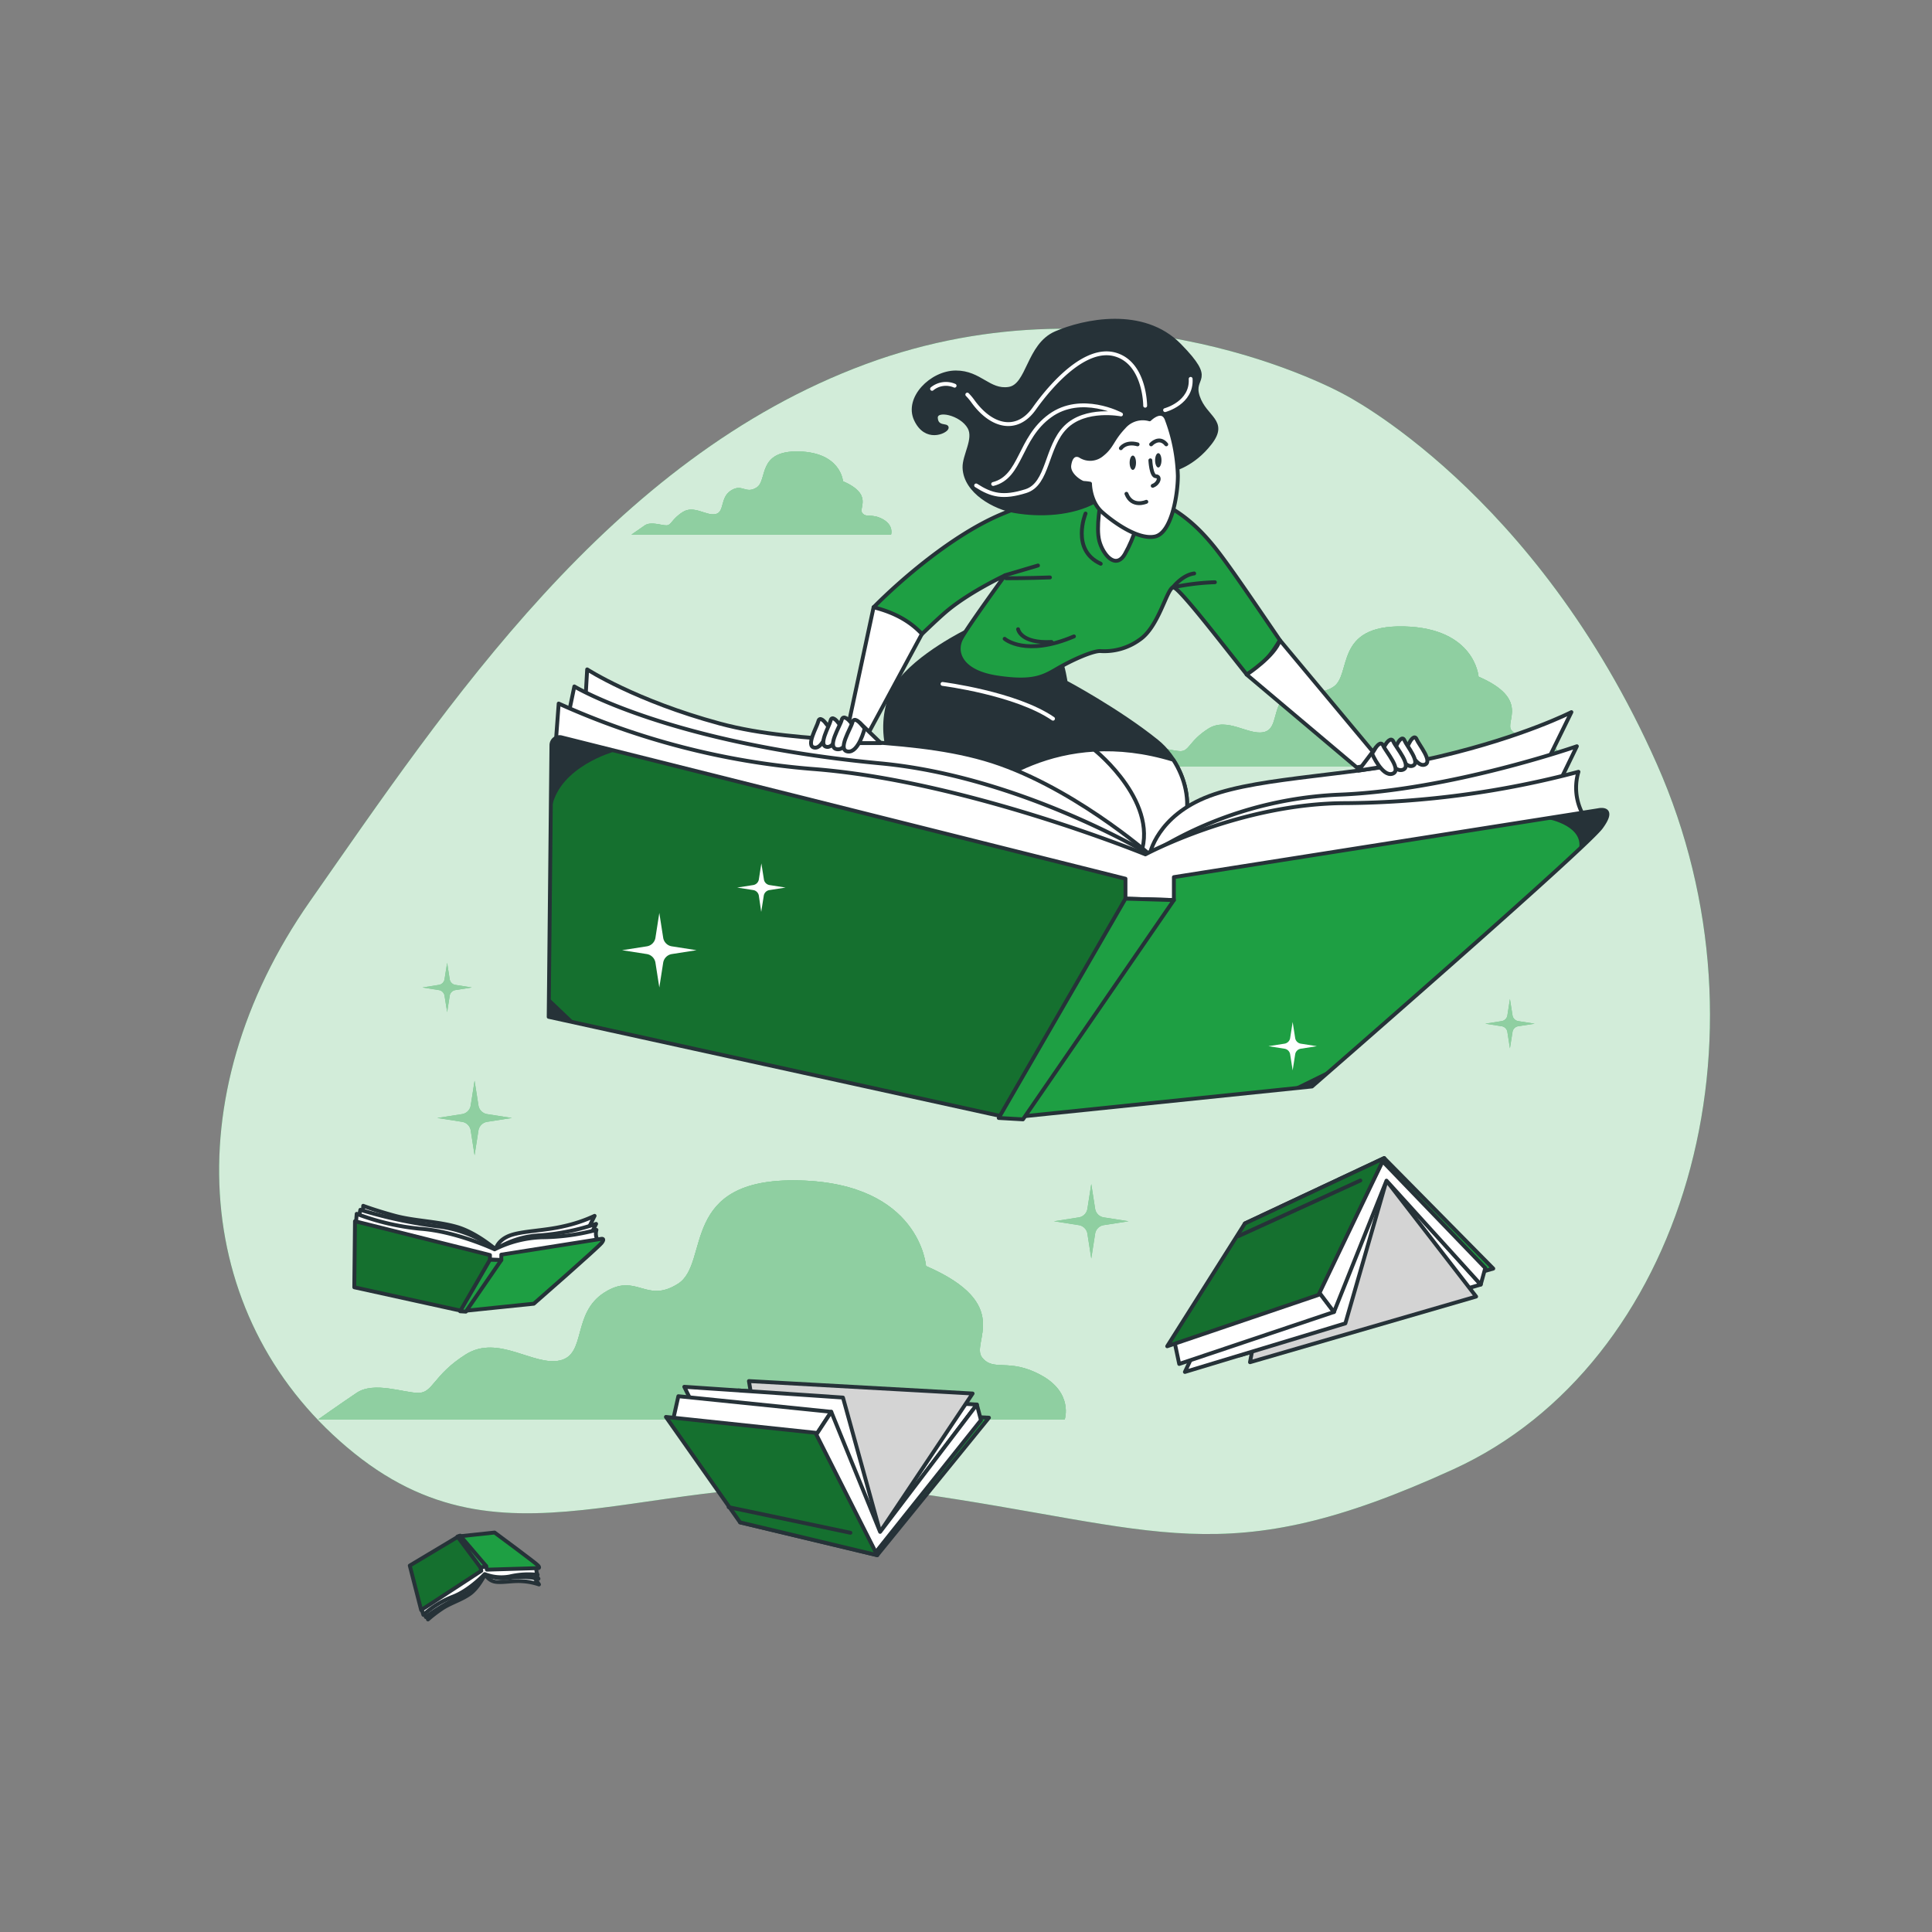 <svg xmlns="http://www.w3.org/2000/svg" xmlns:xlink="http://www.w3.org/1999/xlink" viewBox="0 0 500 500"><rect x="0" y="0" width="500" height="500" fill="#808080" stroke="none"/><defs><clipPath id="freepik--clip-path--inject-9"><path d="M91.87,316.05l34.93,8.75V326l2.94.08v-1.38l25.83-4.08s1.13-.26.17,1-17.59,15.78-17.59,15.78l-18.46,1.9-28-6.15Z" style="fill:#1E9F43;stroke:#263238;stroke-linecap:round;stroke-linejoin:round"></path></clipPath><clipPath id="freepik--clip-path-2--inject-9"><path d="M109,416.69l15.56-10.16-.21-.81,1.43-.42.23.93,13.28-.4s.59,0-.09-.72S128,396.62,128,396.62l-9.33,1-12.62,7.55Z" style="fill:#1E9F43;stroke:#263238;stroke-linecap:round;stroke-linejoin:round"></path></clipPath><clipPath id="freepik--clip-path-3--inject-9"><polygon points="358.82 305.55 382.02 335.55 323.5 352.54 330.3 316.48 358.82 305.55" style="fill:#fff;stroke:#263238;stroke-linecap:round;stroke-linejoin:round"></polygon></clipPath><clipPath id="freepik--clip-path-4--inject-9"><polygon points="358.22 299.71 341.24 335.11 302.07 348.41 322.17 316.63 358.22 299.71" style="fill:#1E9F43;stroke:#263238;stroke-linecap:round;stroke-linejoin:round"></polygon></clipPath><clipPath id="freepik--clip-path-5--inject-9"><polygon points="227.77 396.45 251.71 360.64 193.82 357.42 199.63 392.2 227.77 396.45" style="fill:#fff;stroke:#263238;stroke-linecap:round;stroke-linejoin:round"></polygon></clipPath><clipPath id="freepik--clip-path-6--inject-9"><polygon points="227.02 402.48 211.03 370.8 172.34 366.7 191.53 393.99 227.02 402.48" style="fill:#1E9F43;stroke:#263238;stroke-linecap:round;stroke-linejoin:round"></polygon></clipPath><clipPath id="freepik--clip-path-7--inject-9"><path d="M145.33,190.83l145.94,36.58v5.16l12.53.37V227l109.83-17.32s4.79-1.11.74,4.42-74.82,67.08-74.82,67.08l-78.5,8.11L142,263.16l.71-70.31A2.1,2.1,0,0,1,145.33,190.83Z" style="fill:#1E9F43;stroke:#263238;stroke-linecap:round;stroke-linejoin:round"></path></clipPath></defs><g id="freepik--background-simple--inject-9"><path d="M347.73,102S290.1,69.77,224,94.25s-108.28,88.22-143.78,139S50.11,342.71,91.72,376.13s79.3,1,144.1,10.13,80.57,21.29,140.29-6,84.06-111.68,52.7-182.49S347.73,102,347.73,102Z" style="fill:#1E9F43"></path><path d="M347.73,102S290.1,69.77,224,94.25s-108.28,88.22-143.78,139S50.11,342.71,91.72,376.13s79.3,1,144.1,10.13,80.57,21.29,140.29-6,84.06-111.68,52.7-182.49S347.73,102,347.73,102Z" style="fill:#fff;opacity:0.8"></path></g><g id="freepik--Clouds--inject-9"><path d="M400.17,191.71c-4.93-2.69-7.17-.45-9-2.69s4.93-8.07-8.52-13.9c0,0-.89-12.55-19.27-13S350,174.68,345,177.81s-6.28-1.79-11.21,1.35-2.69,9.41-6.72,10.31-9.41-4-14.34-.9-4.93,5.83-7.18,5.83-6.72-1.79-9.41,0-5.83,4-5.83,4H403.76S405.11,194.4,400.17,191.71Z" style="fill:#1E9F43"></path><path d="M400.17,191.71c-4.93-2.69-7.17-.45-9-2.69s4.93-8.07-8.52-13.9c0,0-.89-12.55-19.27-13S350,174.68,345,177.81s-6.28-1.79-11.21,1.35-2.69,9.41-6.72,10.31-9.41-4-14.34-.9-4.93,5.83-7.18,5.83-6.72-1.79-9.41,0-5.83,4-5.83,4H403.76S405.11,194.4,400.17,191.71Z" style="fill:#1E9F43;opacity:0.5"></path><path d="M228.47,134.37c-2.92-1.59-4.25-.26-5.31-1.59s2.92-4.78-5-8.24c0,0-.53-7.44-11.42-7.7s-8,7.44-10.89,9.3-3.72-1.06-6.65.79-1.59,5.58-4,6.12-5.58-2.4-8.5-.54-2.92,3.46-4.25,3.46-4-1.07-5.58,0-3.45,2.39-3.45,2.39H230.6S231.4,136,228.47,134.37Z" style="fill:#1E9F43"></path><path d="M228.47,134.37c-2.92-1.59-4.25-.26-5.31-1.59s2.92-4.78-5-8.24c0,0-.53-7.44-11.42-7.7s-8,7.44-10.89,9.3-3.72-1.06-6.65.79-1.59,5.58-4,6.12-5.58-2.4-8.5-.54-2.92,3.46-4.25,3.46-4-1.07-5.58,0-3.45,2.39-3.45,2.39H230.6S231.4,136,228.47,134.37Z" style="fill:#1E9F43;opacity:0.5"></path><path d="M269.44,355.9c-8.4-4.59-12.22-.77-15.28-4.59s8.4-13.74-14.51-23.67c0,0-1.53-21.39-32.84-22.15s-22.92,21.38-31.32,26.73-10.69-3.06-19.09,2.29-4.59,16-11.46,17.57-16-6.88-24.44-1.53-8.4,9.93-12.22,9.93-11.46-3.06-16,0-9.93,6.87-9.93,6.87H275.55S277.84,360.48,269.44,355.9Z" style="fill:#1E9F43"></path><path d="M269.44,355.9c-8.4-4.59-12.22-.77-15.28-4.59s8.4-13.74-14.51-23.67c0,0-1.53-21.39-32.84-22.15s-22.92,21.38-31.32,26.73-10.69-3.06-19.09,2.29-4.59,16-11.46,17.57-16-6.88-24.44-1.53-8.4,9.93-12.22,9.93-11.46-3.06-16,0-9.93,6.87-9.93,6.87H275.55S277.84,360.48,269.44,355.9Z" style="fill:#1E9F43;opacity:0.5"></path><g style="opacity:0.5"><path d="M400.17,191.71c-4.93-2.69-7.17-.45-9-2.69s4.93-8.07-8.52-13.9c0,0-.89-12.55-19.27-13S350,174.68,345,177.81s-6.28-1.79-11.21,1.35-2.69,9.41-6.72,10.31-9.41-4-14.34-.9-4.93,5.83-7.18,5.83-6.72-1.79-9.41,0-5.83,4-5.83,4H403.76S405.11,194.4,400.17,191.71Z" style="fill:#fff"></path><path d="M400.17,191.71c-4.93-2.69-7.17-.45-9-2.69s4.93-8.07-8.52-13.9c0,0-.89-12.55-19.27-13S350,174.68,345,177.81s-6.28-1.79-11.21,1.35-2.69,9.41-6.72,10.31-9.41-4-14.34-.9-4.93,5.83-7.18,5.83-6.72-1.79-9.41,0-5.83,4-5.83,4H403.76S405.11,194.4,400.17,191.71Z" style="fill:#fff;opacity:0.5"></path></g><g style="opacity:0.5"><path d="M228.47,134.37c-2.92-1.59-4.25-.26-5.31-1.59s2.92-4.78-5-8.24c0,0-.53-7.44-11.42-7.7s-8,7.44-10.89,9.3-3.72-1.06-6.65.79-1.59,5.58-4,6.12-5.58-2.4-8.5-.54-2.92,3.46-4.25,3.46-4-1.07-5.58,0-3.45,2.39-3.45,2.39H230.6S231.4,136,228.47,134.37Z" style="fill:#fff"></path><path d="M228.47,134.37c-2.92-1.59-4.25-.26-5.31-1.59s2.92-4.78-5-8.24c0,0-.53-7.44-11.42-7.7s-8,7.44-10.89,9.3-3.72-1.06-6.65.79-1.59,5.58-4,6.12-5.58-2.4-8.5-.54-2.92,3.46-4.25,3.46-4-1.07-5.58,0-3.45,2.39-3.45,2.39H230.6S231.4,136,228.47,134.37Z" style="fill:#fff;opacity:0.5"></path></g><g style="opacity:0.5"><path d="M269.44,355.9c-8.4-4.59-12.22-.77-15.28-4.59s8.4-13.74-14.51-23.67c0,0-1.53-21.39-32.84-22.15s-22.92,21.38-31.32,26.73-10.69-3.06-19.09,2.29-4.59,16-11.46,17.57-16-6.88-24.44-1.53-8.4,9.93-12.22,9.93-11.46-3.06-16,0-9.93,6.87-9.93,6.87H275.55S277.84,360.48,269.44,355.9Z" style="fill:#fff"></path><path d="M269.44,355.9c-8.4-4.59-12.22-.77-15.28-4.59s8.4-13.74-14.51-23.67c0,0-1.53-21.39-32.84-22.15s-22.92,21.38-31.32,26.73-10.69-3.06-19.09,2.29-4.59,16-11.46,17.57-16-6.88-24.44-1.53-8.4,9.93-12.22,9.93-11.46-3.06-16,0-9.93,6.87-9.93,6.87H275.55S277.84,360.48,269.44,355.9Z" style="fill:#fff;opacity:0.5"></path></g></g><g id="freepik--Books--inject-9"><path d="M128.27,323.33s-4.94-4.33-10.05-5.81-11-1.51-16.09-2.9S94,312.06,94,312.06l-.26,4.6,34.32,9.27,23.48-6.5,2.34-4.77a38,38,0,0,1-8,2.69c-5.11,1.21-10.83,1.21-14,2.43S128.27,323.33,128.27,323.33Z" style="fill:#fff;stroke:#263238;stroke-linecap:round;stroke-linejoin:round"></path><path d="M93.26,313.1a119.21,119.21,0,0,0,20.55,4.35,31.38,31.38,0,0,1,14.46,5.88,23.26,23.26,0,0,1,11.53-3.64,59,59,0,0,0,14.47-2.95l-1.47,3-25.22,4.94-34.84-9.1Z" style="fill:#fff;stroke:#263238;stroke-linecap:round;stroke-linejoin:round"></path><path d="M92.31,314.14a62.43,62.43,0,0,0,16.6,3.87c9.28.7,19.1,5.32,19.1,5.32a29.27,29.27,0,0,1,12.22-3.12,56.87,56.87,0,0,0,14.13-1.91,3.39,3.39,0,0,0,.43,2.86l-26.87,5.72-35.79-10.4Z" style="fill:#fff;stroke:#263238;stroke-linecap:round;stroke-linejoin:round"></path><path d="M91.87,316.05l34.93,8.75V326l2.94.08v-1.38l25.83-4.08s1.13-.26.17,1-17.59,15.78-17.59,15.78l-18.46,1.9-28-6.15Z" style="fill:#1E9F43"></path><g style="clip-path:url(#freepik--clip-path--inject-9)"><polygon points="126.8 326.02 126.8 324.8 91.87 316.05 91.7 333.21 119.69 339.36 120.19 339.31 127.58 326.04 126.8 326.02" style="opacity:0.3"></polygon></g><path d="M91.87,316.05l34.93,8.75V326l2.94.08v-1.38l25.83-4.08s1.13-.26.17,1-17.59,15.78-17.59,15.78l-18.46,1.9-28-6.15Z" style="fill:none;stroke:#263238;stroke-linecap:round;stroke-linejoin:round"></path><polygon points="126.8 326.02 119.08 339.36 120.56 339.45 129.74 326.1 126.8 326.02" style="fill:#1E9F43;stroke:#263238;stroke-linecap:round;stroke-linejoin:round"></polygon><path d="M125.56,407.35s-1.68,3.52-3.92,5.13-5.1,2.37-7.36,3.92a36.29,36.29,0,0,0-3.52,2.71l-.9-3.06L125,405.62l12.55,1.52,1.94,2.92a16.38,16.38,0,0,0-4.34-.84c-2.69-.19-5.48.51-7.25.08A3.56,3.56,0,0,1,125.56,407.35Z" style="fill:#fff;stroke:#263238;stroke-linecap:round;stroke-linejoin:round"></path><path d="M110.21,418.5a46.53,46.53,0,0,1,9.29-5.43,14.15,14.15,0,0,0,6.06-5.72,10,10,0,0,0,6.24,1,22.87,22.87,0,0,1,7.55.22l-1.23-1.87L125,406.5l-15.46,10.37Z" style="fill:#fff;stroke:#263238;stroke-linecap:round;stroke-linejoin:round"></path><path d="M109.57,417.92a24.8,24.8,0,0,1,7.45-4.63c4.4-1.6,8.42-5.91,8.42-5.91a11.83,11.83,0,0,0,6.48.61,21.29,21.29,0,0,1,7.21-.43,3.21,3.21,0,0,1-.27-2L124.8,405l-15.71,11.37Z" style="fill:#fff;stroke:#263238;stroke-linecap:round;stroke-linejoin:round"></path><path d="M109,416.69l15.56-10.16-.21-.81,1.43-.42.23.93,13.28-.4s.59,0-.09-.72S128,396.62,128,396.62l-9.33,1-12.62,7.55Z" style="fill:#1E9F43"></path><g style="clip-path:url(#freepik--clip-path-2--inject-9)"><polygon points="124.39 405.72 124.6 406.53 109.04 416.69 106.06 405.14 118.68 397.59 118.93 397.56 124.77 405.61 124.39 405.72" style="opacity:0.3"></polygon></g><path d="M109,416.69l15.56-10.16-.21-.81,1.43-.42.23.93,13.28-.4s.59,0-.09-.72S128,396.62,128,396.62l-9.33,1-12.62,7.55Z" style="fill:none;stroke:#263238;stroke-linecap:round;stroke-linejoin:round"></path><polygon points="124.39 405.72 118.39 397.66 119.09 397.42 125.82 405.3 124.39 405.72" style="fill:#1E9F43;stroke:#263238;stroke-linecap:round;stroke-linejoin:round"></polygon><polygon points="358.22 299.71 386.46 328.31 326.16 345.3 322.17 316.63 358.22 299.71" style="fill:#1E9F43;stroke:#263238;stroke-linecap:round;stroke-linejoin:round"></polygon><polygon points="383.21 332.44 320.84 350.77 325.87 317.81 357.34 303.77 383.21 332.44" style="fill:#fff;stroke:#263238;stroke-linecap:round;stroke-linejoin:round"></polygon><polygon points="358.82 305.55 382.02 335.55 323.5 352.54 330.3 316.48 358.82 305.55" style="fill:#fff"></polygon><g style="clip-path:url(#freepik--clip-path-3--inject-9)"><polygon points="358.82 305.55 382.02 335.55 323.5 352.54 330.3 316.48 358.82 305.55" style="opacity:0.17"></polygon></g><polygon points="358.82 305.55 382.02 335.55 323.5 352.54 330.3 316.48 358.82 305.55" style="fill:none;stroke:#263238;stroke-linecap:round;stroke-linejoin:round"></polygon><polygon points="358.82 305.55 348.18 342.49 306.65 355.06 322.61 321.06 358.82 305.55" style="fill:#fff;stroke:#263238;stroke-linecap:round;stroke-linejoin:round"></polygon><polygon points="345.23 339.54 305.18 352.99 303.99 347.37 341.09 334.07 345.23 339.54" style="fill:#fff;stroke:#263238;stroke-linecap:round;stroke-linejoin:round"></polygon><polygon points="357.79 300.52 384.39 328.16 383.21 332.44 358.82 305.55 345.23 339.54 341.09 334.07 357.79 300.52" style="fill:#fff;stroke:#263238;stroke-linecap:round;stroke-linejoin:round"></polygon><polygon points="358.22 299.71 341.24 335.11 302.07 348.41 322.17 316.63 358.22 299.71" style="fill:#1E9F43"></polygon><g style="clip-path:url(#freepik--clip-path-4--inject-9)"><polygon points="358.22 299.71 341.24 335.11 302.07 348.41 322.17 316.63 358.22 299.71" style="opacity:0.3"></polygon></g><polygon points="358.22 299.71 341.24 335.11 302.07 348.41 322.17 316.63 358.22 299.71" style="fill:none;stroke:#263238;stroke-linecap:round;stroke-linejoin:round"></polygon><line x1="320.55" y1="319.89" x2="352.06" y2="305.51" style="fill:none;stroke:#263238;stroke-linecap:round;stroke-linejoin:round"></line><polygon points="227.02 402.48 255.94 366.9 196.28 364.1 191.53 393.99 227.02 402.48" style="fill:#1E9F43;stroke:#263238;stroke-linecap:round;stroke-linejoin:round"></polygon><polygon points="252.81 363.5 191.12 359.85 195.24 391.92 226.25 398.6 252.81 363.5" style="fill:#fff;stroke:#263238;stroke-linecap:round;stroke-linejoin:round"></polygon><polygon points="227.77 396.45 251.71 360.64 193.82 357.42 199.63 392.2 227.77 396.45" style="fill:#fff"></polygon><g style="clip-path:url(#freepik--clip-path-5--inject-9)"><polygon points="227.77 396.45 251.71 360.64 193.82 357.42 199.63 392.2 227.77 396.45" style="opacity:0.17"></polygon></g><polygon points="227.77 396.45 251.71 360.64 193.82 357.42 199.63 392.2 227.77 396.45" style="fill:none;stroke:#263238;stroke-linecap:round;stroke-linejoin:round"></polygon><polygon points="227.77 396.45 218.16 361.69 177.09 358.9 192.09 389.41 227.77 396.45" style="fill:#fff;stroke:#263238;stroke-linecap:round;stroke-linejoin:round"></polygon><polygon points="215.13 365.38 175.56 361.34 174.23 367.29 210.86 371.88 215.13 365.38" style="fill:#fff;stroke:#263238;stroke-linecap:round;stroke-linejoin:round"></polygon><polygon points="226.6 401.77 253.87 367.54 252.81 363.5 227.77 396.45 215.13 365.38 210.86 371.88 226.6 401.77" style="fill:#fff;stroke:#263238;stroke-linecap:round;stroke-linejoin:round"></polygon><polygon points="227.02 402.48 211.03 370.8 172.34 366.7 191.53 393.99 227.02 402.48" style="fill:#1E9F43"></polygon><g style="clip-path:url(#freepik--clip-path-6--inject-9)"><polygon points="227.02 402.48 211.03 370.8 172.34 366.7 191.53 393.99 227.02 402.48" style="opacity:0.3"></polygon></g><polygon points="227.02 402.48 211.03 370.8 172.34 366.7 191.53 393.99 227.02 402.48" style="fill:none;stroke:#263238;stroke-linecap:round;stroke-linejoin:round"></polygon><line x1="188.58" y1="390.05" x2="220.09" y2="396.68" style="fill:none;stroke:#263238;stroke-linecap:round;stroke-linejoin:round"></line></g><g id="freepik--Character--inject-9"><path d="M250.47,163.23s-13.1,6.33-18.34,14-3.71,21.83,4.36,26.41,36.24,21.4,56.11,19,16.81-22.71,6.77-30.79-23.58-15.28-23.58-15.28-.65-4.36-1.53-5.89S263.35,159.3,250.47,163.23Z" style="fill:#263238;stroke:#263238;stroke-linecap:round;stroke-linejoin:round"></path><path d="M303.65,196.63c-29.74-9.1-49.33,7.19-55.47,13.43,12.3,6.39,30.42,14.24,44.42,12.55C309.22,220.6,309.79,206.05,303.65,196.63Z" style="fill:#fff;stroke:#263238;stroke-linecap:round;stroke-linejoin:round"></path><path d="M283.43,194.23s17.47,14,11.35,27.94" style="fill:none;stroke:#263238;stroke-linecap:round;stroke-linejoin:round"></path><path d="M226.09,157.13l-7,32.65h5.63l13.88-25.73S235.89,155.8,226.09,157.13Z" style="fill:#fff;stroke:#263238;stroke-linecap:round;stroke-linejoin:round"></path><path d="M314.07,141.29c-5.73-7-13.3-13.49-27.17-14.6,0,0-11.82-.37-27.9,6.47-12.57,5.34-26,17-32.91,24,6.18,1.57,9.86,4.1,12.52,6.92,2.74-2.61,5.13-4.88,6.89-6.31,5.92-4.81,14.61-8.87,14.61-8.87s-9.43,12.93-11.28,16.26-.55,8.69,9.24,10.17,12.2-.37,16.08-2.59,8.69-4.25,10.54-4.25a15.59,15.59,0,0,0,10.35-3c4.8-3.33,6.84-12.75,8.5-13.49,1.14-.51,11.23,12.65,19.09,22.53l.68-.35c3.42-1.76,6.09-5.35,7.92-8.51C324.87,156.38,317.78,145.83,314.07,141.29Z" style="fill:#1E9F43;stroke:#263238;stroke-linecap:round;stroke-linejoin:round"></path><path d="M280.94,132.9s-3.92,9.43,3.93,13" style="fill:none;stroke:#263238;stroke-linecap:round;stroke-linejoin:round"></path><line x1="260.11" y1="148.87" x2="268.63" y2="146.35" style="fill:none;stroke:#263238;stroke-linecap:round;stroke-linejoin:round"></line><path d="M260,165.32s5.37,4.74,17.94-.62" style="fill:none;stroke:#263238;stroke-linecap:round;stroke-linejoin:round"></path><path d="M309.05,148.41c-3.1.41-5.51,3.6-5.51,3.6a62.2,62.2,0,0,1,10.87-1.33" style="fill:none;stroke:#263238;stroke-linecap:round;stroke-linejoin:round"></path><path d="M260.39,149.65s5.77,0,11.34-.21" style="fill:none;stroke:#263238;stroke-linecap:round;stroke-linejoin:round"></path><path d="M263.48,162.84s.62,3.72,8.66,3.3" style="fill:none;stroke:#263238;stroke-linecap:round;stroke-linejoin:round"></path><path d="M284.87,129.83s-1.29,6.65-.37,10.16,4.25,7.58,6.66,3.33,3.69-9,3.69-11.27S286.53,125.58,284.87,129.83Z" style="fill:#fff;stroke:#263238;stroke-linecap:round;stroke-linejoin:round"></path><path d="M303.54,121.51s5.17-1.11,9.61-6.84-1.29-6.46-3.14-12,4.66-3.7-4.76-13.31-24.77-6.28-32-3.14-7,13.68-12.19,14.42-7.4-4.25-13.68-4.25-12.94,6.65-10.35,12.19,7.58,3.15,7.95,2.22-2.59.19-2.78-2.59,6.65-1.29,8.69,2.41c1.65,3-1.38,7.26-1.28,10.41.21,6.32,7.95,10.36,12.92,11.23,6.71,1.17,14.87.76,20.95-2.57,7.47-4.1,4-12.6,9.5-14.82s8.32,1.11,8.32,1.11Z" style="fill:#263238;stroke:#263238;stroke-linecap:round;stroke-linejoin:round"></path><path d="M247.05,99.82a5.65,5.65,0,0,0-5.83.81" style="fill:none;stroke:#fff;stroke-linecap:round;stroke-linejoin:round"></path><path d="M296.37,105s0-11-7.72-13.24-16.54,7.72-21,14-11,4.78-15.81-1.84a15,15,0,0,0-1.5-1.8" style="fill:none;stroke:#fff;stroke-linecap:round;stroke-linejoin:round"></path><path d="M252.62,125.63c4,2.57,7,3.31,12.87,1.47s5.15-11.4,10.29-16.54,14.34-3.31,14.34-3.31-10.29-5.52-18.38.36-7.36,15.81-14.71,17.65" style="fill:none;stroke:#fff;stroke-linecap:round;stroke-linejoin:round"></path><path d="M301.52,106.14s7-1.84,6.62-8.09" style="fill:none;stroke:#fff;stroke-linecap:round;stroke-linejoin:round"></path><path d="M243.92,177s19,2.4,28.6,9" style="fill:none;stroke:#fff;stroke-linecap:round;stroke-linejoin:round"></path><path d="M297.51,108.52a6.42,6.42,0,0,0-6.65,2c-3.14,3.32-3,5-5.62,7.07a4.72,4.72,0,0,1-5.73.37c-1.11-.55-2.4-.18-2.77,2.4s3.14,4.62,3.7,4.62a14,14,0,0,1,1.66.19s0,4.62,3.14,7.39,9.43,7.21,13.68,6.29,5.91-10.72,5.91-15.71a45.59,45.59,0,0,0-2.95-14.79C300.58,105.43,297.51,108.52,297.51,108.52Z" style="fill:#fff;stroke:#263238;stroke-linecap:round;stroke-linejoin:round"></path><path d="M294,119.75c0,1-.36,1.86-.82,1.86s-.83-.83-.83-1.86.37-1.85.83-1.85S294,118.73,294,119.75Z" style="fill:#263238"></path><path d="M300.59,119.13c0,1-.37,1.86-.82,1.86s-.83-.83-.83-1.86.37-1.85.83-1.85S300.59,118.11,300.59,119.13Z" style="fill:#263238"></path><path d="M290.08,116s1.23-1.85,4.33-1" style="fill:none;stroke:#263238;stroke-linecap:round;stroke-linejoin:round"></path><path d="M297.91,115s2.06-2.27,3.92,0" style="fill:none;stroke:#263238;stroke-linecap:round;stroke-linejoin:round"></path><path d="M297.71,119.13s.2,4.13,1.44,4.13.82,1.85-.83,2.47" style="fill:none;stroke:#263238;stroke-linecap:round;stroke-linejoin:round"></path><path d="M296.67,129.86s-3.71,1.65-5.15-2.07" style="fill:none;stroke:#263238;stroke-linecap:round;stroke-linejoin:round"></path><path d="M297.54,221.14s-21-18.42-42.76-24.69-46.8-3.32-68.55-9.21-34.27-14-34.27-14l-1.11,19.53,146,39.44,99.88-27.64,9.95-20.27s-12.16,6.26-33.91,11.42S326.65,200.87,313,206,297.54,221.14,297.54,221.14Z" style="fill:#fff;stroke:#263238;stroke-linecap:round;stroke-linejoin:round"></path><path d="M148.64,177.65S173,192.4,227.88,197.56c36.15,3.39,69.66,23.58,69.66,23.58a98.88,98.88,0,0,1,49-15.48c28.75-1.1,61.55-12.53,61.55-12.53L401.84,206,294.59,227l-148.16-38.7Z" style="fill:#fff;stroke:#263238;stroke-linecap:round;stroke-linejoin:round"></path><path d="M144.59,182.08A198.13,198.13,0,0,0,210.19,199c39.43,2.95,86.24,22.11,86.24,22.11s24.69-13.26,52-13.26a241.81,241.81,0,0,0,60.07-8.11,14.41,14.41,0,0,0,1.84,12.16L296.06,236.25,143.85,192Z" style="fill:#fff;stroke:#263238;stroke-linecap:round;stroke-linejoin:round"></path><path d="M145.33,190.83l145.94,36.58v5.16l12.53.37V227l109.83-17.32s4.79-1.11.74,4.42-74.82,67.08-74.82,67.08l-78.5,8.11L142,263.16l.71-70.31A2.1,2.1,0,0,1,145.33,190.83Z" style="fill:#1E9F43"></path><g style="clip-path:url(#freepik--clip-path-7--inject-9)"><polygon points="291.27 232.57 291.27 227.41 142.74 190.19 142.01 263.16 261.05 289.33 263.18 289.11 294.6 232.67 291.27 232.57" style="opacity:0.3"></polygon></g><path d="M145.33,190.83l145.94,36.58v5.16l12.53.37V227l109.83-17.32s4.79-1.11.74,4.42-74.82,67.08-74.82,67.08l-78.5,8.11L142,263.16l.71-70.31A2.1,2.1,0,0,1,145.33,190.83Z" style="fill:none;stroke:#263238;stroke-linecap:round;stroke-linejoin:round"></path><polygon points="291.27 232.57 258.47 289.33 264.74 289.69 303.8 232.94 291.27 232.57" style="fill:#1E9F43;stroke:#263238;stroke-linecap:round;stroke-linejoin:round"></polygon><path d="M400.74,212s9.79,1.83,7.75,8.36l5.88-6.24s2.69-3.35,1.46-4S400.74,212,400.74,212Z" style="fill:#263238"></path><path d="M158.86,194.54s-13.85,3.83-16,14.18l-.12-15.87s.42-2.39,2.61-2S158.86,194.54,158.86,194.54Z" style="fill:#263238"></path><polygon points="142.14 258.3 149.1 264.93 142.01 263.16 142.14 258.3" style="fill:#263238"></polygon><polygon points="334.54 281.65 343.98 277.01 339.01 281.32 334.54 281.65" style="fill:#263238"></polygon><path d="M331.23,165.68l26.56,31.84-6.69,1.06-28.47-24S330,169.75,331.23,165.68Z" style="fill:#fff;stroke:#263238;stroke-linecap:round;stroke-linejoin:round"></path><path d="M213.45,186.86s-1.33-1.61-1.67-.17-3.35,6.44-1,6.79,3.68-5.36,3.68-5.36Z" style="fill:#fff;stroke:#263238;stroke-linecap:round;stroke-linejoin:round"></path><path d="M216.63,186.67s-1.34-1.61-1.67-.18-3.35,6.44-1,6.8,3.69-5.37,3.69-5.37Z" style="fill:#fff;stroke:#263238;stroke-linecap:round;stroke-linejoin:round"></path><path d="M219.82,186.55s-1.59-1.79-2-.2-4,7.15-1.19,7.55,4.37-6,4.37-6Z" style="fill:#fff;stroke:#263238;stroke-linecap:round;stroke-linejoin:round"></path><polygon points="222.6 187.15 227.96 192.31 221.61 192.31 222.6 187.15" style="fill:#fff;stroke:#263238;stroke-linecap:round;stroke-linejoin:round"></polygon><path d="M222.6,187.15s-1.59-1.79-2-.2-4,7.15-1.19,7.54,4.37-6,4.37-6Z" style="fill:#fff;stroke:#263238;stroke-linecap:round;stroke-linejoin:round"></path><path d="M365,191.78s1.07-1.8,1.63-.44,4.31,5.84,2.06,6.56-4.48-4.72-4.48-4.72Z" style="fill:#fff;stroke:#263238;stroke-linecap:round;stroke-linejoin:round"></path><path d="M361.86,192.08s1.07-1.8,1.63-.44,4.32,5.84,2.06,6.56-4.48-4.72-4.48-4.72Z" style="fill:#fff;stroke:#263238;stroke-linecap:round;stroke-linejoin:round"></path><path d="M358.7,192.47s1.29-2,1.93-.51,5,6.44,2.36,7.27-5.25-5.2-5.25-5.2Z" style="fill:#fff;stroke:#263238;stroke-linecap:round;stroke-linejoin:round"></path><polygon points="356.05 193.5 351.56 199.44 357.84 198.44 356.05 193.5" style="fill:#fff;stroke:#263238;stroke-linecap:round;stroke-linejoin:round"></polygon><path d="M356.05,193.5s1.28-2,1.93-.51,5,6.43,2.36,7.26-5.25-5.19-5.25-5.19Z" style="fill:#fff;stroke:#263238;stroke-linecap:round;stroke-linejoin:round"></path></g><g id="freepik--Sparkles--inject-9"><path d="M173.87,246.91l6.4-1-6.4-1a2.67,2.67,0,0,1-2.24-2.24l-1-6.41-1,6.41a2.67,2.67,0,0,1-2.23,2.24l-6.41,1,6.41,1a2.7,2.7,0,0,1,2.23,2.24l1,6.41,1-6.41A2.7,2.7,0,0,1,173.87,246.91Z" style="fill:#fff"></path><path d="M126.06,290.33l6.41-1-6.41-1a2.71,2.71,0,0,1-2.24-2.24l-1-6.41-1,6.41a2.68,2.68,0,0,1-2.24,2.24l-6.41,1,6.41,1a2.68,2.68,0,0,1,2.24,2.24l1,6.41,1-6.41A2.71,2.71,0,0,1,126.06,290.33Z" style="fill:#1E9F43"></path><path d="M126.06,290.33l6.41-1-6.41-1a2.71,2.71,0,0,1-2.24-2.24l-1-6.41-1,6.41a2.68,2.68,0,0,1-2.24,2.24l-6.41,1,6.41,1a2.68,2.68,0,0,1,2.24,2.24l1,6.41,1-6.41A2.71,2.71,0,0,1,126.06,290.33Z" style="fill:#fff;opacity:0.5"></path><path d="M285.66,317.06l6.41-1-6.41-1a2.68,2.68,0,0,1-2.24-2.23l-1-6.41-1,6.41a2.68,2.68,0,0,1-2.24,2.23l-6.41,1,6.41,1a2.68,2.68,0,0,1,2.24,2.23l1,6.41,1-6.41A2.68,2.68,0,0,1,285.66,317.06Z" style="fill:#1E9F43"></path><path d="M285.66,317.06l6.41-1-6.41-1a2.68,2.68,0,0,1-2.24-2.23l-1-6.41-1,6.41a2.68,2.68,0,0,1-2.24,2.23l-6.41,1,6.41,1a2.68,2.68,0,0,1,2.24,2.23l1,6.41,1-6.41A2.68,2.68,0,0,1,285.66,317.06Z" style="fill:#fff;opacity:0.5"></path><path d="M117.86,256.23l4.24-.67-4.24-.67a1.77,1.77,0,0,1-1.48-1.48l-.66-4.23-.67,4.23a1.77,1.77,0,0,1-1.48,1.48l-4.24.67,4.24.67a1.77,1.77,0,0,1,1.48,1.48l.67,4.23.66-4.23A1.77,1.77,0,0,1,117.86,256.23Z" style="fill:#1E9F43"></path><path d="M117.86,256.23l4.24-.67-4.24-.67a1.77,1.77,0,0,1-1.48-1.48l-.66-4.23-.67,4.23a1.77,1.77,0,0,1-1.48,1.48l-4.24.67,4.24.67a1.77,1.77,0,0,1,1.48,1.48l.67,4.23.66-4.23A1.77,1.77,0,0,1,117.86,256.23Z" style="fill:#fff;opacity:0.5"></path><path d="M392.92,265.59l4.24-.66-4.24-.67a1.78,1.78,0,0,1-1.48-1.48l-.67-4.24-.66,4.24a1.78,1.78,0,0,1-1.48,1.48l-4.24.67,4.24.66a1.78,1.78,0,0,1,1.48,1.48l.66,4.24.67-4.24A1.78,1.78,0,0,1,392.92,265.59Z" style="fill:#1E9F43"></path><path d="M392.92,265.59l4.24-.66-4.24-.67a1.78,1.78,0,0,1-1.48-1.48l-.67-4.24-.66,4.24a1.78,1.78,0,0,1-1.48,1.48l-4.24.67,4.24.66a1.78,1.78,0,0,1,1.48,1.48l.66,4.24.67-4.24A1.78,1.78,0,0,1,392.92,265.59Z" style="fill:#fff;opacity:0.5"></path><path d="M199.15,230.35l4.15-.65-4.15-.65a1.74,1.74,0,0,1-1.45-1.45l-.66-4.16-.65,4.16a1.75,1.75,0,0,1-1.45,1.45l-4.16.65,4.16.65a1.75,1.75,0,0,1,1.45,1.45L197,236l.66-4.16A1.74,1.74,0,0,1,199.15,230.35Z" style="fill:#fff"></path><path d="M336.64,271.41l4.16-.66-4.16-.65a1.75,1.75,0,0,1-1.45-1.45l-.65-4.16-.65,4.16a1.75,1.75,0,0,1-1.45,1.45l-4.16.65,4.16.66a1.74,1.74,0,0,1,1.45,1.45l.65,4.15.65-4.15A1.74,1.74,0,0,1,336.64,271.41Z" style="fill:#fff"></path></g></svg>